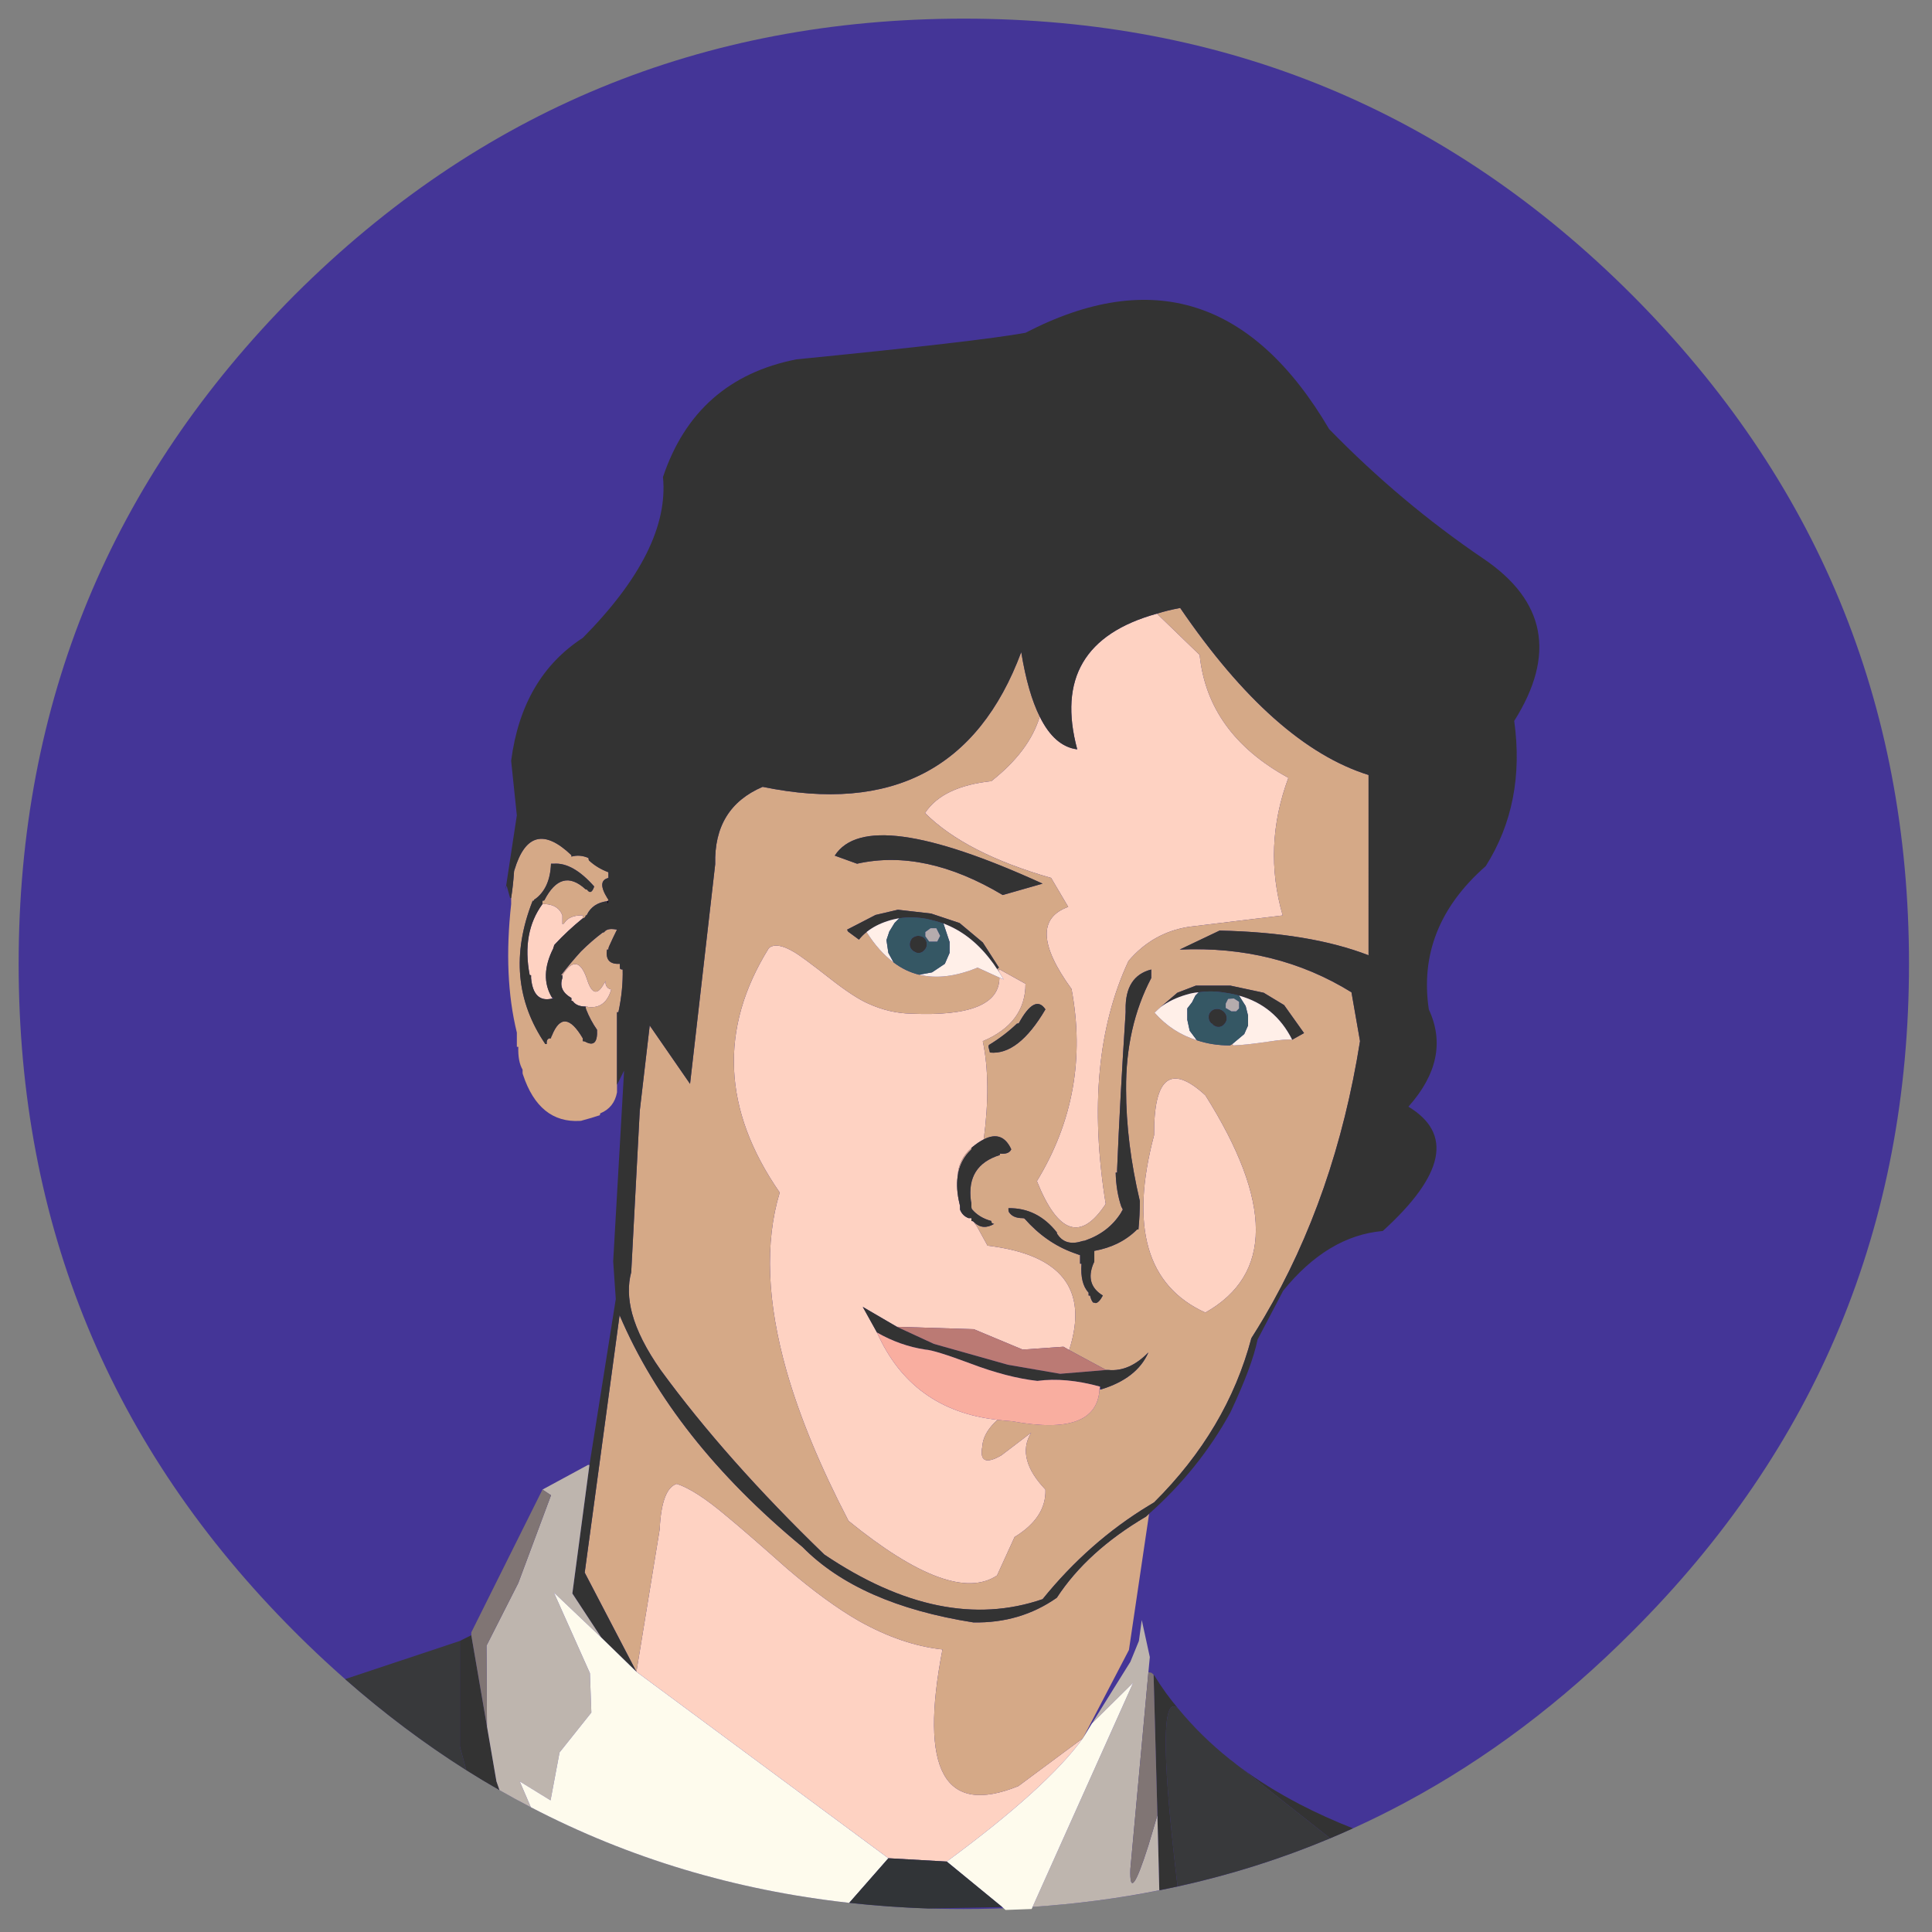 <?xml version="1.0" encoding="utf-8"?>
<!-- Generator: Adobe Illustrator 15.0.2, SVG Export Plug-In . SVG Version: 6.00 Build 0)  -->
<!DOCTYPE svg PUBLIC "-//W3C//DTD SVG 1.0//EN" "http://www.w3.org/TR/2001/REC-SVG-20010904/DTD/svg10.dtd">
<svg version="1.0" xmlns="http://www.w3.org/2000/svg" xmlns:xlink="http://www.w3.org/1999/xlink" x="0px" y="0px" width="210px"
	 height="210px" viewBox="0 0 210 210" enable-background="new 0 0 210 210" xml:space="preserve">
<rect x="0" y="0" width="210" height="210" fill="#808080" stroke="none"/>
<g id="Layer_1">
	<g>
		<path fill-rule="evenodd" clip-rule="evenodd" fill="#443597" d="M32.043,32.043c20.08-20.011,44.32-30.017,72.72-30.017
			c28.4,0,52.606,10.005,72.617,30.017c20.08,20.114,30.12,44.354,30.12,72.72c0,28.4-10.04,52.606-30.12,72.617
			c-7.618,7.646-15.845,13.835-24.678,18.567c-14.372,7.702-30.352,11.553-47.939,11.553c-28.219,0-52.33-9.911-72.333-29.733
			c-0.129-0.129-0.258-0.258-0.387-0.387c-20.011-20.011-30.017-44.217-30.017-72.617C2.026,76.397,12.032,52.157,32.043,32.043z"/>
	</g>
</g>
<g id="Layer_4">
	<g>
		<path fill-rule="evenodd" clip-rule="evenodd" fill="#FED2C2" d="M113.015,77.893c1.066,2.166,2.425,3.352,4.075,3.558
			c-2.063-7.667,0.825-12.584,8.664-14.75l4.642,4.487c0.585,5.708,3.8,10.161,9.645,13.358c-1.856,4.985-2.062,9.971-0.618,14.957
			l-10.212,1.238c-2.613,0.413-4.797,1.65-6.551,3.713c-3.335,7.152-4.16,15.955-2.475,26.407c-2.683,4.091-5.175,3.266-7.479-2.477
			c3.919-6.429,5.175-13.392,3.765-20.888c-3.473-4.779-3.593-7.753-0.361-8.922l-1.856-3.146
			c-6.223-1.788-10.796-4.143-13.719-7.066l0.052-0.051c1.272-1.891,3.662-3.026,7.168-3.404
			C110.505,82.741,112.259,80.403,113.015,77.893z M59.996,108.425l0.052,0.104c-1.375,0.344-2.149-0.396-2.321-2.218
			c0-0.104,0-0.206,0-0.31c-0.103,0-0.155-0.017-0.155-0.052c-0.584-3.06-0.121-5.622,1.393-7.685c0.103,0,0.207,0,0.309,0
			c0.963,0.069,1.582,0.482,1.857,1.238c0,0.207,0,0.413,0,0.619c0,0.103,0,0.206,0,0.31c0.104,0,0.172-0.035,0.206-0.104
			c0.378-0.584,1.049-0.859,2.012-0.825c0,0.103,0,0.207,0,0.31c-1.101,0.894-2.114,1.839-3.043,2.837
			c-0.068,0.068-0.103,0.154-0.103,0.258c-0.035,0.034-0.052,0.085-0.052,0.154C59.12,105.09,59.068,106.878,59.996,108.425z
			 M61.131,106.001c1.1-1.753,1.994-1.599,2.682,0.464c0.516,1.616,1.134,1.754,1.856,0.413c0.069-0.069,0.121-0.155,0.155-0.258
			c0,0.103,0,0.206,0,0.31c0.069,0.344,0.275,0.55,0.619,0.618c-0.413,1.41-1.238,2.046-2.476,1.909
			c-0.104-0.035-0.207-0.052-0.31-0.052c-0.618,0-1.065-0.172-1.34-0.517c-0.035-0.068-0.104-0.103-0.207-0.103
			c0-0.104,0-0.206,0-0.31c-0.962-0.55-1.29-1.272-0.98-2.166C61.131,106.207,61.131,106.104,61.131,106.001z M116.213,146.745
			l-0.619-0.361l-4.436,0.31l-5.312-2.218l-8.355-0.258l-3.713-2.166l1.547,2.785c2.51,5.639,6.876,8.802,13.1,9.49
			c-0.938,0.843-1.479,1.712-1.624,2.604c-0.012,0.099-0.02,0.193-0.025,0.284c-0.311,1.616,0.378,1.942,2.062,0.979l3.249-2.476
			c-0.583,0.954-0.729,1.96-0.438,3.018c0.271,1.012,0.933,2.068,1.985,3.172c0.069,2.028-1.049,3.747-3.353,5.157l-1.908,4.178
			c-3.232,2.166-8.613,0.188-16.143-5.932c-3.063-5.881-5.308-11.306-6.73-16.271c-2.134-7.521-2.383-13.993-0.748-19.418
			c-6.223-8.974-6.618-17.827-1.186-26.561c0.55-0.481,1.461-0.344,2.733,0.413c0.55,0.31,1.856,1.272,3.919,2.889
			c1.754,1.375,3.146,2.286,4.178,2.733c1.513,0.688,3.06,1.049,4.642,1.083c6.402,0.282,9.6-1.024,9.592-3.92l0.465,0.206
			c-0.176-0.301-0.348-0.584-0.516-0.851c-0.02-0.075-0.036-0.152-0.052-0.232h0.154l2.785,1.548c0,2.854-1.547,4.934-4.642,6.24
			c0.619,2.957,0.653,6.516,0.104,10.676c-0.398,0.201-0.829,0.494-1.289,0.877l-0.026,0.025c-0.974,0.873-1.481,1.913-1.521,3.12
			c-0.129,0.883-0.061,1.881,0.207,2.992c0.034,0.103,0.051,0.206,0.051,0.31c0,0.103,0,0.206,0,0.309
			c0.172,0.447,0.481,0.757,0.929,0.929c0.103,0,0.206,0,0.309,0c0,0.103,0,0.206,0,0.31c0.104,0,0.172,0.017,0.207,0.051
			c0.027,0.03,0.054,0.056,0.077,0.078c0.109,0.164,0.222,0.327,0.335,0.49l1.135,2.062
			C115.388,136.361,118.345,140.144,116.213,146.745z M96.563,201.981l-27.386-20.269l2.527-15.473
			c0.137-2.957,0.756-4.607,1.856-4.951c1.375,0.447,3.181,1.616,5.415,3.507c1.341,1.101,3.542,3.009,6.602,5.725
			c2.854,2.441,5.45,4.333,7.788,5.674c3.129,1.754,6.155,2.785,9.077,3.094c-2.544,13.169,0.207,18.12,8.252,14.854l7.015-5.208
			c-2.579,3.575-7.514,8.045-14.802,13.409L96.563,201.981z M125.445,123.382c-0.035-6.326,1.821-7.771,5.569-4.332
			c7.324,11.621,7.324,19.495,0,23.621C124.653,139.782,122.797,133.353,125.445,123.382z"/>
		<path fill-rule="evenodd" clip-rule="evenodd" fill="#D5A987" d="M125.754,66.701c0.757-0.241,1.599-0.447,2.527-0.619
			c6.808,9.972,13.633,16.022,20.475,18.154v19.599c-4.263-1.65-9.661-2.544-16.193-2.682l-4.333,2.063
			c6.945-0.309,13.169,1.238,18.67,4.642l0.929,5.312c-1.788,11.243-5.261,21.249-10.418,30.017
			c-0.447,0.756-0.911,1.513-1.393,2.27c-1.754,6.636-5.277,12.584-10.572,17.845c-0.196,0.114-0.394,0.234-0.594,0.36
			c-4.327,2.627-8.17,6.014-11.526,10.161c-7.29,2.51-15.198,0.894-23.725-4.849c-7.118-6.877-13.049-13.564-17.793-20.062
			c-1.557-2.216-2.588-4.253-3.094-6.111c-0.439-1.643-0.473-3.147-0.104-4.513l0.928-17.536l1.083-9.283l4.384,6.344l2.734-23.879
			c-0.104-4.092,1.616-6.894,5.157-8.407c14.028,2.888,23.397-1.994,28.108-14.647c0.481,2.957,1.152,5.295,2.011,7.015
			c-0.756,2.51-2.51,4.848-5.261,7.014c-3.506,0.378-5.896,1.513-7.168,3.404l-0.052,0.051c2.923,2.923,7.497,5.278,13.719,7.066
			l1.856,3.146c-3.231,1.169-3.111,4.143,0.361,8.922c1.41,7.496,0.154,14.459-3.765,20.888c2.304,5.742,4.796,6.567,7.479,2.477
			c-1.686-10.452-0.86-19.255,2.475-26.407c1.754-2.063,3.938-3.301,6.551-3.713l10.212-1.238
			c-1.444-4.985-1.238-9.971,0.618-14.957c-5.845-3.197-9.06-7.65-9.645-13.358L125.754,66.701z M63.658,109.405
			c0.104,0,0.207,0.017,0.31,0.052c1.237,0.137,2.063-0.499,2.476-1.909c-0.344-0.068-0.55-0.274-0.619-0.618
			c0-0.104,0-0.207,0-0.31c-0.034,0.103-0.085,0.188-0.155,0.258c-0.722,1.341-1.341,1.203-1.856-0.413
			c-0.688-2.063-1.582-2.217-2.682-0.464h-0.154c0.722-0.928,1.444-1.788,2.166-2.579c0.757-0.756,1.547-1.444,2.373-2.063
			c0.103,0,0.171-0.034,0.206-0.104c0.241-0.275,0.688-0.344,1.341-0.206c-0.31,0.619-0.602,1.238-0.876,1.857
			c-0.035,0.103-0.052,0.206-0.052,0.309h-0.155c-0.172,1.101,0.292,1.616,1.393,1.547c0,0.103,0,0.207,0,0.31
			c0,0.103,0.017,0.188,0.052,0.258c0.068,0.034,0.155,0.051,0.258,0.051c0.034,1.479-0.121,3.025-0.464,4.642h-0.155
			c0,2.304,0,4.591,0,6.859c0,0.104,0,0.207,0,0.311c0,0.24,0,0.48,0,0.722c0,0.172,0,0.344,0,0.516c0,0.103,0,0.206,0,0.31
			c-0.207,1.1-0.808,1.856-1.805,2.269c-0.034,0.034-0.052,0.104-0.052,0.207c-0.618,0.206-1.254,0.396-1.908,0.567
			c-0.069,0.034-0.155,0.052-0.258,0.052c-2.957,0.172-5.02-1.496-6.189-5.003c-0.035-0.069-0.052-0.155-0.052-0.258
			c0-0.104,0-0.207,0-0.311c-0.344-0.584-0.499-1.409-0.464-2.475H56.18c0-0.104,0-0.206,0-0.31s0-0.207,0-0.31s0-0.206,0-0.31
			c0-0.206,0-0.412,0-0.619c-0.997-4.057-1.203-8.716-0.619-13.977c0-0.103,0-0.224,0-0.361c0-0.104,0-0.207,0-0.309
			c0.138-0.86,0.24-1.788,0.309-2.786c0-0.103,0.018-0.188,0.052-0.258c1.169-3.885,3.232-4.418,6.189-1.599v0.155
			c0.619-0.172,1.238-0.121,1.857,0.155c0,0.103,0.017,0.188,0.051,0.258c0.585,0.55,1.29,0.98,2.115,1.289c0,0.104,0,0.207,0,0.31
			s0,0.207,0,0.31c-0.859,0.206-0.894,0.945-0.103,2.218c0.068,0.069,0.103,0.154,0.103,0.258c-0.035,0-0.086,0.017-0.155,0.051
			c-1.032,0.138-1.753,0.619-2.166,1.444c0,0.069-0.052,0.103-0.155,0.103c0,0.103-0.034,0.172-0.103,0.207
			c-0.035,0.069-0.103,0.103-0.207,0.103c0-0.103,0-0.207,0-0.31c-0.962-0.034-1.633,0.241-2.012,0.825
			c-0.034,0.069-0.103,0.104-0.206,0.104c0-0.104,0-0.207,0-0.31c0-0.206,0-0.413,0-0.619c-0.275-0.756-0.894-1.169-1.857-1.238
			c-0.103,0-0.206,0-0.309,0c0-0.103,0-0.224,0-0.361c0.103,0,0.172-0.017,0.207-0.051c1.237-2.407,2.733-2.803,4.486-1.187
			c0.104,0,0.172,0.035,0.207,0.104c0.275,0.344,0.516,0.207,0.723-0.413c-1.547-1.754-3.009-2.579-4.384-2.476
			c-0.103,0-0.207,0-0.31,0c-0.068,1.788-0.653,3.078-1.753,3.868c-0.069,0-0.103,0.051-0.103,0.155
			c-0.103,0-0.155,0.017-0.155,0.051c-2.235,5.708-1.771,10.883,1.392,15.524h0.155c-0.035-0.447,0.121-0.653,0.464-0.619
			c0-0.104,0.034-0.206,0.103-0.31c0.86-2.132,1.977-2.028,3.353,0.31c0,0.104,0,0.207,0,0.31c0.104,0,0.189,0.018,0.258,0.052
			c0.928,0.516,1.358,0.086,1.29-1.289c-0.481-0.688-0.877-1.428-1.186-2.218C63.676,109.611,63.658,109.508,63.658,109.405z
			 M124.903,164.538l-2.192,14.803l-5.002,9.593l-7.015,5.208c-8.045,3.267-10.796-1.685-8.252-14.854
			c-2.922-0.309-5.948-1.34-9.077-3.094c-2.338-1.341-4.934-3.232-7.788-5.674c-3.06-2.716-5.26-4.624-6.602-5.725
			c-2.234-1.891-4.04-3.06-5.415-3.507c-1.1,0.344-1.719,1.994-1.856,4.951l-2.527,15.473l-5.622-10.779l3.791-27.979
			c3.833,9.011,10.459,17.409,19.882,25.194c4.092,4.16,10.281,6.894,18.567,8.2c3.404,0.069,6.43-0.825,9.077-2.682
			c2.2-3.37,5.433-6.31,9.696-8.819C124.682,164.748,124.794,164.646,124.903,164.538z M94.19,101.308
			c0.894,1.41,1.874,2.51,2.939,3.301c0.86,0.653,1.788,1.101,2.786,1.341c1.891,0.447,4.005,0.189,6.343-0.773l2.372,1.083
			c0.008,2.896-3.19,4.202-9.592,3.92c-1.582-0.034-3.129-0.396-4.642-1.083c-1.032-0.447-2.424-1.358-4.178-2.733
			c-2.063-1.616-3.369-2.579-3.919-2.889c-1.272-0.756-2.183-0.894-2.733-0.413c-5.432,8.734-5.037,17.587,1.186,26.561
			c-1.635,5.425-1.386,11.897,0.748,19.418c1.423,4.966,3.667,10.391,6.73,16.271c7.53,6.12,12.91,8.098,16.143,5.932l1.908-4.178
			c2.304-1.41,3.422-3.129,3.353-5.157c-1.053-1.104-1.715-2.16-1.985-3.172c-0.291-1.058-0.145-2.063,0.438-3.018l-3.249,2.476
			c-1.685,0.963-2.373,0.637-2.062-0.979c0.006-0.091,0.014-0.186,0.025-0.284c0.145-0.892,0.687-1.761,1.624-2.604
			c0.517,0.068,1.049,0.12,1.599,0.154c6.12,1.135,9.284-0.018,9.49-3.456c0.068,0,0.12,0,0.154,0
			c2.613-0.79,4.332-2.132,5.158-4.022c-1.376,1.41-2.819,2.046-4.333,1.908c-0.068,0-0.154,0-0.258,0l-4.022-2.166
			c2.132-6.602-0.825-10.384-8.871-11.347l-1.135-2.062c-0.113-0.163-0.226-0.326-0.335-0.49c0.638,0.614,1.369,0.674,2.192,0.181
			c-0.104,0-0.189-0.035-0.258-0.104c-0.035-0.034-0.053-0.103-0.053-0.206c-0.894-0.241-1.598-0.671-2.113-1.289
			c-0.035-0.069-0.053-0.155-0.053-0.258c0-0.104,0-0.207,0-0.31c0-0.104-0.018-0.207-0.051-0.31
			c-0.344-2.579,0.705-4.247,3.146-5.003v-0.155c0.653,0.069,1.066-0.085,1.238-0.464c-0.638-1.408-1.635-1.769-2.991-1.083
			c0.55-4.16,0.516-7.719-0.104-10.676c3.095-1.307,4.642-3.387,4.642-6.24l-2.785-1.548h-0.154c0.016,0.08,0.032,0.157,0.052,0.232
			c-0.073-0.097-0.142-0.19-0.207-0.283l0.207-0.155l-1.754-2.733l-2.527-2.115l-3.095-1.031l-3.61-0.413l-2.424,0.567l-3.095,1.599
			l0.104,0.206l1.186,0.877C93.606,101.823,93.881,101.548,94.19,101.308z M93.159,93.881c4.917-1.1,10.195,0.034,15.833,3.404
			l4.333-1.237c-12.654-5.776-20.184-6.791-22.59-3.043L93.159,93.881z M122.351,109.715c0,0.103,0,0.206,0,0.309
			c-0.413,6.361-0.723,12.069-0.929,17.123c0,0.104,0,0.206,0,0.31h-0.155c0.034,1.375,0.241,2.613,0.619,3.714
			c0.069,0.103,0.121,0.206,0.155,0.309c-0.069,0.104-0.138,0.224-0.206,0.361c-0.895,1.41-2.184,2.407-3.868,2.991
			c-0.069,0.035-0.155,0.052-0.258,0.052c-1.238,0.412-2.149,0.189-2.734-0.67c-0.068-0.069-0.103-0.155-0.103-0.258
			c-1.41-1.788-3.163-2.665-5.261-2.631v0.154c0,0.104,0.018,0.189,0.052,0.258c0.274,0.447,0.773,0.671,1.495,0.671
			c0.104,0,0.172,0.018,0.206,0.052c1.548,1.754,3.318,2.991,5.312,3.713c0.172,0.069,0.361,0.138,0.567,0.206
			c0.034,0,0.086,0.018,0.154,0.052c0,0.206,0,0.413,0,0.619c0,0.104,0,0.206,0,0.31h0.155c-0.103,1.444,0.155,2.492,0.773,3.146
			c0,0.104,0,0.207,0,0.311h0.155c0.103,0.412,0.223,0.67,0.36,0.773c0.104,0,0.189,0.017,0.258,0.051
			c0.241-0.034,0.499-0.309,0.773-0.824c-1.306-0.791-1.649-1.943-1.031-3.456c0.069-0.104,0.104-0.206,0.104-0.31
			c0-0.103,0-0.206,0-0.31s0-0.206,0-0.31c0-0.103,0-0.206,0-0.31v-0.154c1.891-0.344,3.438-1.117,4.642-2.321h0.154
			c0.104-1.031,0.155-2.062,0.155-3.094c-0.997-4.229-1.496-8.27-1.496-12.12c-0.034-4.539,0.877-8.578,2.733-12.12
			c0-0.104,0-0.206,0-0.31c0-0.206,0-0.412,0-0.619C123.244,105.863,122.315,107.308,122.351,109.715z M110.539,111.262
			c-0.894,0.859-1.908,1.633-3.043,2.321c-0.034,0.034-0.051,0.103-0.051,0.206l0.154,0.618c2.063,0.207,4.074-1.358,6.034-4.692
			c-0.756-1.135-1.719-0.637-2.888,1.495C110.711,111.244,110.643,111.262,110.539,111.262z M104.093,127.868
			c0.041-1.207,0.548-2.247,1.521-3.12c-0.017,0.046-0.026,0.105-0.026,0.181C104.747,125.711,104.249,126.691,104.093,127.868z
			 M126.167,109.457c-0.241,0.206-0.464,0.412-0.671,0.618c1.272,1.444,2.803,2.441,4.591,2.992c1.1,0.378,2.303,0.566,3.61,0.566
			l0.258-0.154l0.103,0.154c0.929-0.034,2.2-0.172,3.816-0.412c1.307-0.207,2.166-0.275,2.579-0.207l1.289-0.722l-2.166-3.043
			l-2.218-1.341l-3.61-0.773h-3.765l-2.012,0.773L126.167,109.457z M131.376,110.591l-0.052-0.052l0.052-0.051
			C131.376,110.522,131.376,110.557,131.376,110.591z M125.445,123.382c-2.648,9.971-0.792,16.4,5.569,19.289
			c7.324-4.126,7.324-12,0-23.621C127.267,115.611,125.41,117.056,125.445,123.382z"/>
		<path fill-rule="evenodd" clip-rule="evenodd" fill="#333333" d="M113.015,77.893c-0.858-1.72-1.529-4.058-2.011-7.015
			c-4.711,12.653-14.08,17.535-28.108,14.647c-3.542,1.513-5.261,4.315-5.157,8.407l-2.734,23.879l-4.384-6.344l-1.083,9.283
			l-0.928,17.536c-0.37,1.365-0.335,2.87,0.104,4.513c0.506,1.858,1.538,3.896,3.094,6.111c4.745,6.498,10.676,13.186,17.793,20.062
			c8.527,5.742,16.435,7.358,23.725,4.849c3.356-4.147,7.199-7.534,11.526-10.161c0.2-0.126,0.397-0.246,0.594-0.36
			c5.295-5.261,8.818-11.209,10.572-17.845c0.481-0.757,0.945-1.514,1.393-2.27c5.157-8.768,8.63-18.773,10.418-30.017l-0.929-5.312
			c-5.501-3.404-11.725-4.951-18.67-4.642l4.333-2.063c6.532,0.138,11.931,1.032,16.193,2.682V84.236
			c-6.842-2.132-13.667-8.183-20.475-18.154c-0.929,0.172-1.771,0.378-2.527,0.619c-7.839,2.166-10.728,7.083-8.664,14.75
			C115.439,81.245,114.081,80.059,113.015,77.893z M124.903,164.538c-0.109,0.107-0.222,0.21-0.335,0.31
			c-4.264,2.51-7.496,5.449-9.696,8.819c-2.647,1.856-5.673,2.751-9.077,2.682c-8.287-1.307-14.476-4.04-18.567-8.2
			c-9.422-7.785-16.049-16.184-19.882-25.194l-3.791,27.979l5.622,10.779l-3.816-3.714l-3.146-4.796l1.857-13.977l2.862-18.025
			l-0.283-4.101l1.186-20.733l-0.774,1.548c0-0.241,0-0.481,0-0.722c0-0.104,0-0.207,0-0.311c0-2.269,0-4.556,0-6.859h0.155
			c0.344-1.616,0.499-3.163,0.464-4.642c-0.103,0-0.189-0.017-0.258-0.051c-0.035-0.069-0.052-0.155-0.052-0.258
			c0-0.104,0-0.207,0-0.31c-1.1,0.069-1.564-0.447-1.393-1.547h0.155h0.052v-0.309c0.275-0.619,0.567-1.238,0.876-1.857
			c-0.653-0.138-1.1-0.069-1.341,0.206c-0.034,0.069-0.103,0.104-0.206,0.104c-0.826,0.619-1.616,1.307-2.373,2.063
			c-0.722,0.791-1.444,1.651-2.166,2.579h0.154c0,0.104,0,0.206,0,0.31c-0.31,0.894,0.018,1.616,0.98,2.166c0,0.104,0,0.206,0,0.31
			c0.103,0,0.172,0.034,0.207,0.103c0.275,0.345,0.722,0.517,1.34,0.517c0,0.103,0.018,0.206,0.052,0.31
			c0.309,0.79,0.705,1.529,1.186,2.218c0.069,1.375-0.361,1.805-1.29,1.289c-0.069-0.034-0.154-0.052-0.258-0.052
			c0-0.103,0-0.206,0-0.31c-1.375-2.338-2.493-2.441-3.353-0.31c-0.069,0.104-0.103,0.206-0.103,0.31
			c-0.343-0.034-0.499,0.172-0.464,0.619h-0.155c-3.163-4.642-3.627-9.816-1.392-15.524c0-0.034,0.052-0.051,0.155-0.051
			c0-0.104,0.034-0.155,0.103-0.155c1.1-0.791,1.685-2.08,1.753-3.868c0.103,0,0.207,0,0.31,0c1.375-0.103,2.837,0.722,4.384,2.476
			c-0.207,0.619-0.447,0.756-0.723,0.413c-0.034-0.068-0.103-0.104-0.207-0.104c-1.753-1.616-3.249-1.22-4.486,1.187
			c-0.035,0.034-0.104,0.051-0.207,0.051c0,0.137,0,0.258,0,0.361c-1.513,2.063-1.977,4.625-1.393,7.685
			c0,0.035,0.052,0.052,0.155,0.052c0,0.104,0,0.206,0,0.31c0.172,1.822,0.946,2.562,2.321,2.218c0.069,0,0.12-0.018,0.155-0.052
			c-0.103,0-0.172-0.018-0.207-0.052c-0.928-1.547-0.876-3.335,0.155-5.364h0.104c-0.035-0.069-0.052-0.12-0.052-0.154
			c0-0.104,0.035-0.189,0.103-0.258c0.929-0.998,1.942-1.943,3.043-2.837c0.104,0,0.172-0.034,0.207-0.103
			c0.068-0.034,0.103-0.104,0.103-0.207c0.104,0,0.155-0.034,0.155-0.103c0.413-0.825,1.134-1.307,2.166-1.444l0.052,0.258
			c0.068-0.068,0.103-0.172,0.103-0.309c0-0.104-0.035-0.189-0.103-0.258c-0.791-1.272-0.756-2.012,0.103-2.218
			c0-0.103,0-0.207,0-0.31s0-0.206,0-0.31c-0.825-0.309-1.53-0.739-2.115-1.289c-0.034-0.069-0.051-0.155-0.051-0.258
			c-0.619-0.275-1.238-0.327-1.857-0.155v-0.155c-2.957-2.819-5.02-2.287-6.189,1.599c-0.034,0.069-0.052,0.155-0.052,0.258
			c-0.069,0.998-0.171,1.926-0.309,2.786l-0.103,0.051l-0.387-1.393c-0.049,0.169-0.092,0.341-0.129,0.516l1.238-8.149l-0.619-5.931
			c0.791-6.052,3.387-10.504,7.788-13.358c6.327-6.395,9.232-12.223,8.716-17.483c2.373-7.083,7.203-11.347,14.492-12.791
			c13.238-1.307,21.542-2.27,24.911-2.888c13.719-7.117,24.722-3.627,33.008,10.469c5.191,5.33,10.779,10.023,16.762,14.081
			c6.773,4.573,7.891,10.452,3.353,17.638c0.825,5.949-0.206,11.208-3.095,15.782c-5.02,4.401-7.083,9.593-6.188,15.576
			c1.65,3.541,0.911,7.065-2.218,10.572c4.848,2.923,3.919,7.427-2.785,13.513c-3.988,0.344-7.599,2.51-10.831,6.498l-2.784,5.312
			c-0.379,1.892-1.358,4.521-2.94,7.891C131.48,157.637,128.532,161.314,124.903,164.538z M108.373,105.331
			c-0.24-0.378-0.498-0.74-0.773-1.083c-1.443-1.857-3.128-3.146-5.054-3.868c-0.619-0.206-1.255-0.378-1.908-0.516
			c-0.998-0.171-1.96-0.188-2.888-0.051c-0.447,0.068-0.877,0.172-1.289,0.31c-0.86,0.275-1.616,0.67-2.27,1.186
			c-0.31,0.241-0.584,0.516-0.825,0.825l-1.186-0.877l-0.104-0.206l3.095-1.599l2.424-0.567l3.61,0.413l3.095,1.031l2.527,2.115
			l1.754,2.733L108.373,105.331z M105.872,132.846c-0.023-0.022-0.05-0.048-0.077-0.078c-0.035-0.034-0.104-0.051-0.207-0.051
			c0-0.104,0-0.207,0-0.31c-0.103,0-0.206,0-0.309,0c-0.447-0.172-0.757-0.481-0.929-0.929c0-0.103,0-0.206,0-0.309
			c0-0.104-0.017-0.207-0.051-0.31c-0.267-1.111-0.336-2.109-0.207-2.992c0.156-1.177,0.654-2.157,1.495-2.939
			c0-0.075,0.01-0.135,0.026-0.181l0.026-0.025c0.46-0.383,0.891-0.676,1.289-0.877c1.356-0.686,2.354-0.325,2.991,1.083
			c-0.172,0.379-0.585,0.533-1.238,0.464v0.155c-2.44,0.756-3.489,2.424-3.146,5.003c0.033,0.103,0.051,0.206,0.051,0.31
			c0,0.103,0,0.206,0,0.31c0,0.103,0.018,0.188,0.053,0.258c0.516,0.618,1.22,1.048,2.113,1.289c0,0.104,0.018,0.172,0.053,0.206
			c0.068,0.068,0.154,0.104,0.258,0.104C107.241,133.52,106.51,133.46,105.872,132.846z M119.668,151.025l-0.103-0.309
			c-2.51-0.688-4.779-0.895-6.809-0.619c-2.166-0.241-4.607-0.877-7.323-1.908c-2.579-0.963-4.195-1.462-4.848-1.496
			c-1.822-0.275-3.576-0.895-5.261-1.856l-1.547-2.785l3.713,2.166l4.023,1.857l8.045,2.269l5.673,0.98l5.003-0.413
			c0.104,0,0.189,0,0.258,0c1.514,0.138,2.957-0.498,4.333-1.908C124,148.894,122.281,150.235,119.668,151.025z M99.142,101.979
			c0.206-0.172,0.43-0.258,0.67-0.258c0.275,0,0.499,0.085,0.67,0.258c0.172,0.171,0.258,0.395,0.258,0.67
			c0,0.241-0.086,0.447-0.258,0.619c-0.137,0.172-0.309,0.275-0.516,0.31c-0.034,0-0.069,0-0.104,0H99.76
			c-0.103,0-0.206-0.035-0.309-0.104c-0.104-0.034-0.207-0.103-0.31-0.206c-0.172-0.172-0.258-0.378-0.258-0.619v-0.052
			C98.918,102.356,99.004,102.15,99.142,101.979z M93.159,93.881l-2.424-0.877c2.407-3.748,9.937-2.733,22.59,3.043l-4.333,1.237
			C103.354,93.915,98.076,92.781,93.159,93.881z M122.351,109.715c-0.035-2.407,0.894-3.852,2.784-4.333c0,0.207,0,0.413,0,0.619
			c0,0.104,0,0.206,0,0.31c-1.856,3.542-2.768,7.581-2.733,12.12c0,3.851,0.499,7.891,1.496,12.12c0,1.031-0.052,2.062-0.155,3.094
			h-0.154c-1.203,1.204-2.751,1.978-4.642,2.321v0.154c0,0.104,0,0.207,0,0.31c0,0.104,0,0.206,0,0.31s0,0.207,0,0.31
			c0,0.104-0.034,0.206-0.104,0.31c-0.618,1.513-0.274,2.665,1.031,3.456c-0.274,0.516-0.532,0.79-0.773,0.824
			c-0.068-0.034-0.154-0.051-0.258-0.051c-0.138-0.104-0.258-0.361-0.36-0.773h-0.155c0-0.104,0-0.207,0-0.311
			c-0.618-0.653-0.876-1.701-0.773-3.146h-0.155c0-0.104,0-0.206,0-0.31c0-0.206,0-0.413,0-0.619
			c-0.068-0.034-0.12-0.052-0.154-0.052c-0.206-0.068-0.396-0.137-0.567-0.206c-1.994-0.722-3.765-1.959-5.312-3.713
			c-0.034-0.034-0.103-0.052-0.206-0.052c-0.722,0-1.221-0.224-1.495-0.671c-0.034-0.068-0.052-0.154-0.052-0.258v-0.154
			c2.098-0.034,3.851,0.843,5.261,2.631c0,0.103,0.034,0.188,0.103,0.258c0.585,0.859,1.496,1.082,2.734,0.67
			c0.103,0,0.188-0.017,0.258-0.052c1.685-0.584,2.974-1.581,3.868-2.991c0.068-0.138,0.137-0.258,0.206-0.361
			c-0.034-0.103-0.086-0.206-0.155-0.309c-0.378-1.101-0.585-2.339-0.619-3.714h0.155c0-0.104,0-0.206,0-0.31
			c0.206-5.054,0.516-10.762,0.929-17.123C122.351,109.921,122.351,109.817,122.351,109.715z M110.539,111.262
			c0.104,0,0.172-0.018,0.207-0.052c1.169-2.132,2.132-2.63,2.888-1.495c-1.96,3.334-3.971,4.899-6.034,4.692l-0.154-0.618
			c0-0.104,0.017-0.172,0.051-0.206C108.631,112.895,109.646,112.121,110.539,111.262z M54.297,194.581
			c-1.213-0.691-2.416-1.413-3.61-2.167l-0.696-2.553V178.36l1.238-0.619l1.702,9.902l1.031,5.982L54.297,194.581z M127.997,205.05
			c-0.66,0.144-1.322,0.281-1.985,0.413l-0.206-8.175l-0.413-15.163l0.053-0.051c0.79,1.306,1.685,2.544,2.681,3.713
			c-1.629-1.63-1.853,3.184-0.67,14.441C127.61,201.72,127.791,203.328,127.997,205.05z M134.677,108.219
			c-0.481-0.138-0.979-0.241-1.496-0.31c-0.963-0.172-1.925-0.189-2.888-0.052c-0.447,0.034-0.895,0.12-1.341,0.258
			c-1.066,0.31-1.995,0.757-2.785,1.342l1.805-1.548l2.012-0.773h3.765l3.61,0.773l2.218,1.341l2.166,3.043l-1.289,0.722
			C139.215,110.539,137.289,108.941,134.677,108.219z M131.376,110.488c0-0.207,0.086-0.396,0.258-0.567s0.396-0.258,0.67-0.258
			c0.241,0,0.464,0.086,0.671,0.258c0.034,0.034,0.069,0.068,0.104,0.103c0.172,0.172,0.258,0.396,0.258,0.671
			c0,0.24-0.086,0.447-0.258,0.619c-0.138,0.172-0.311,0.274-0.516,0.309c-0.035,0-0.069,0-0.104,0h-0.052
			c-0.138,0-0.258-0.034-0.361-0.103c-0.103-0.034-0.188-0.104-0.258-0.206c-0.034-0.034-0.086-0.069-0.154-0.104
			c-0.172-0.172-0.258-0.378-0.258-0.619C131.376,110.557,131.376,110.522,131.376,110.488z M134.779,192.079
			c1.972,1.461,4.129,2.801,6.473,4.023c1.824,0.948,3.759,1.825,5.803,2.63c-0.821,0.374-1.646,0.735-2.476,1.083L134.779,192.079z
			"/>
		<path fill-rule="evenodd" clip-rule="evenodd" fill="#241611" d="M60.151,103.061c0-0.069,0.017-0.12,0.052-0.154
			c0,0.034,0.017,0.085,0.052,0.154H60.151z M66.134,103.216c0-0.103,0.017-0.206,0.052-0.309v0.309H66.134z"/>
		<path fill-rule="evenodd" clip-rule="evenodd" fill="#0A0605" d="M65.979,97.955c0.069-0.034,0.12-0.051,0.155-0.051
			c0,0.137-0.035,0.241-0.103,0.309L65.979,97.955z"/>
		<path fill-rule="evenodd" clip-rule="evenodd" fill="#FFEFE8" d="M108.58,105.614c0.168,0.267,0.34,0.55,0.516,0.851l-0.465-0.206
			l-2.372-1.083c-2.338,0.963-4.453,1.221-6.343,0.773l1.392-0.258l1.393-0.928l0.516-1.186v-1.187l-0.67-2.011
			c1.926,0.722,3.611,2.011,5.054,3.868c0.275,0.344,0.533,0.705,0.773,1.083C108.438,105.424,108.507,105.518,108.58,105.614z
			 M94.19,101.308c0.653-0.516,1.41-0.911,2.27-1.186c0.412-0.138,0.842-0.241,1.289-0.31l-0.516,0.516l-0.568,0.928l-0.309,0.929
			l0.207,1.393l0.567,1.031C96.064,103.818,95.084,102.717,94.19,101.308z M134.677,108.219c2.612,0.723,4.538,2.32,5.776,4.796
			c-0.413-0.068-1.272,0-2.579,0.207c-1.616,0.24-2.888,0.378-3.816,0.412l-0.103-0.154l1.289-1.083l0.412-0.929v-1.083
			l-0.258-1.031L134.677,108.219z M130.087,113.067c-1.788-0.551-3.318-1.548-4.591-2.992c0.207-0.206,0.43-0.412,0.671-0.618
			c0.79-0.585,1.719-1.032,2.785-1.342c0.446-0.138,0.894-0.224,1.341-0.258l-0.361,0.361l-0.36,0.723l-0.517,0.67v1.237
			l0.258,1.187L130.087,113.067z"/>
		<path fill-rule="evenodd" clip-rule="evenodd" fill="#355764" d="M102.545,100.379l0.67,2.011v1.187l-0.516,1.186l-1.393,0.928
			l-1.392,0.258c-0.998-0.24-1.926-0.688-2.786-1.341l-0.567-1.031l-0.207-1.393l0.309-0.929l0.568-0.928l0.516-0.516
			c0.928-0.137,1.891-0.12,2.888,0.051C101.291,100.001,101.926,100.173,102.545,100.379z M100.586,101.308v0.464l0.412,0.567h0.877
			l0.31-0.618l-0.413-0.826h-0.619L100.586,101.308z M99.142,101.979c-0.137,0.171-0.224,0.378-0.258,0.618v0.052
			c0,0.241,0.086,0.447,0.258,0.619c0.103,0.103,0.206,0.172,0.31,0.206c0.103,0.069,0.207,0.104,0.309,0.104h0.103
			c0.035,0,0.069,0,0.104,0c0.207-0.035,0.378-0.138,0.516-0.31c0.172-0.172,0.258-0.378,0.258-0.619
			c0-0.275-0.086-0.499-0.258-0.67c-0.172-0.172-0.396-0.258-0.67-0.258C99.571,101.721,99.348,101.806,99.142,101.979z
			 M133.955,113.479l-0.258,0.154c-1.308,0-2.511-0.188-3.61-0.566l-0.774-1.032l-0.258-1.187v-1.237l0.517-0.67l0.36-0.723
			l0.361-0.361c0.963-0.138,1.925-0.12,2.888,0.052c0.517,0.068,1.015,0.172,1.496,0.31l0.722,1.135l0.258,1.031v1.083l-0.412,0.929
			L133.955,113.479z M134.677,109.611v-0.723l-0.567-0.36l-0.619,0.052l-0.258,0.516v0.464l0.619,0.361h0.516L134.677,109.611z
			 M131.376,110.488l-0.052,0.051l0.052,0.052c0,0.241,0.086,0.447,0.258,0.619c0.068,0.034,0.12,0.069,0.154,0.104
			c0.069,0.103,0.155,0.172,0.258,0.206c0.104,0.068,0.224,0.103,0.361,0.103h0.052c0.034,0,0.068,0,0.104,0
			c0.205-0.034,0.378-0.137,0.516-0.309c0.172-0.172,0.258-0.379,0.258-0.619c0-0.275-0.086-0.499-0.258-0.671
			c-0.034-0.034-0.069-0.068-0.104-0.103c-0.207-0.172-0.43-0.258-0.671-0.258c-0.274,0-0.498,0.086-0.67,0.258
			S131.376,110.281,131.376,110.488z"/>
		<path fill-rule="evenodd" clip-rule="evenodd" fill="#B5ACAD" d="M100.586,101.308l0.567-0.413h0.619l0.413,0.826l-0.31,0.618
			h-0.877l-0.412-0.567V101.308z M134.677,109.611l-0.31,0.31h-0.516l-0.619-0.361v-0.464l0.258-0.516l0.619-0.052l0.567,0.36
			V109.611z"/>
		<path fill-rule="evenodd" clip-rule="evenodd" fill="#F9AEA0" d="M119.565,150.717c0,0.103-0.018,0.206-0.052,0.309
			c-0.206,3.438-3.37,4.591-9.49,3.456c-0.55-0.034-1.082-0.086-1.599-0.154c-6.223-0.688-10.59-3.852-13.1-9.49
			c1.685,0.962,3.438,1.581,5.261,1.856c0.653,0.034,2.269,0.533,4.848,1.496c2.716,1.031,5.157,1.667,7.323,1.908
			C114.786,149.822,117.056,150.028,119.565,150.717z"/>
		<polygon fill-rule="evenodd" clip-rule="evenodd" fill="#BB7A74" points="97.491,144.218 105.847,144.476 111.158,146.693 
			115.594,146.384 116.213,146.745 120.235,148.911 115.232,149.324 109.56,148.344 101.514,146.075 		"/>
		<path fill-rule="evenodd" clip-rule="evenodd" fill="#BEB5AE" d="M65.36,177.999l-5.158-4.899l3.919,8.768l0.155,4.28
			l-3.456,4.333l-0.979,5.209l-3.353-2.063l1.212,2.812c-1.142-0.592-2.276-1.211-3.404-1.856l-0.335-0.955l-1.031-5.982
			l-0.052-8.768l3.456-6.808l3.558-9.542l-0.928-0.618l4.951-2.682h0.155l-1.857,13.977L65.36,177.999z M124.826,181.764
			l-1.96,21.404c-0.085,2.663,0.568,1.803,1.96-2.579c0.29-0.941,0.616-2.041,0.979-3.301l0.206,8.175
			c-4.465,0.893-9.055,1.494-13.771,1.805l10.935-24.369l-4.487,4.437l4.178-6.705l0.928-2.27l0.31-2.27l0.877,4.023
			L124.826,181.764z"/>
		<path fill-rule="evenodd" clip-rule="evenodd" fill="#FEFBED" d="M69.177,181.713l27.386,20.269l-4.255,4.849
			c-12.406-1.374-23.941-4.838-34.607-10.393l-1.212-2.812l3.353,2.063l0.979-5.209l3.456-4.333l-0.155-4.28l-3.919-8.768
			l5.158,4.899L69.177,181.713z M112.241,207.268l-0.104,0.232l-2.836,0.104l-0.36-0.31l-6.035-4.951
			c7.289-5.364,12.223-9.834,14.802-13.409l0.979-1.599l4.487-4.437L112.241,207.268z"/>
		<path fill-rule="evenodd" clip-rule="evenodd" fill="#807574" d="M52.931,187.644l-1.702-9.902v-0.31l7.736-15.523l0.928,0.618
			l-3.558,9.542l-3.456,6.808L52.931,187.644z M125.393,182.125l0.413,15.163c-0.363,1.26-0.689,2.359-0.979,3.301
			c-1.392,4.382-2.045,5.242-1.96,2.579l1.96-21.404l0.309,0.052l0.207,0.155l0.051,0.104V182.125z"/>
		<path fill-rule="evenodd" clip-rule="evenodd" fill="#38393B" d="M50.687,192.414c-4.56-2.888-8.952-6.188-13.177-9.902
			l12.481-4.151v11.501L50.687,192.414z M134.779,192.079l9.8,7.736c-5.321,2.231-10.848,3.977-16.582,5.234
			c-0.206-1.722-0.387-3.33-0.541-4.821c-1.183-11.258-0.959-16.071,0.67-14.441c1.616,1.96,3.456,3.765,5.519,5.415
			c0.138,0.104,0.275,0.206,0.413,0.31C134.298,191.719,134.539,191.907,134.779,192.079z"/>
		<path fill-rule="evenodd" clip-rule="evenodd" fill="#313437" d="M96.563,201.981l6.344,0.361l6.035,4.951l-8.046,0.154
			c-2.908-0.102-5.771-0.309-8.587-0.618L96.563,201.981z"/>
	</g>
</g>
</svg>
